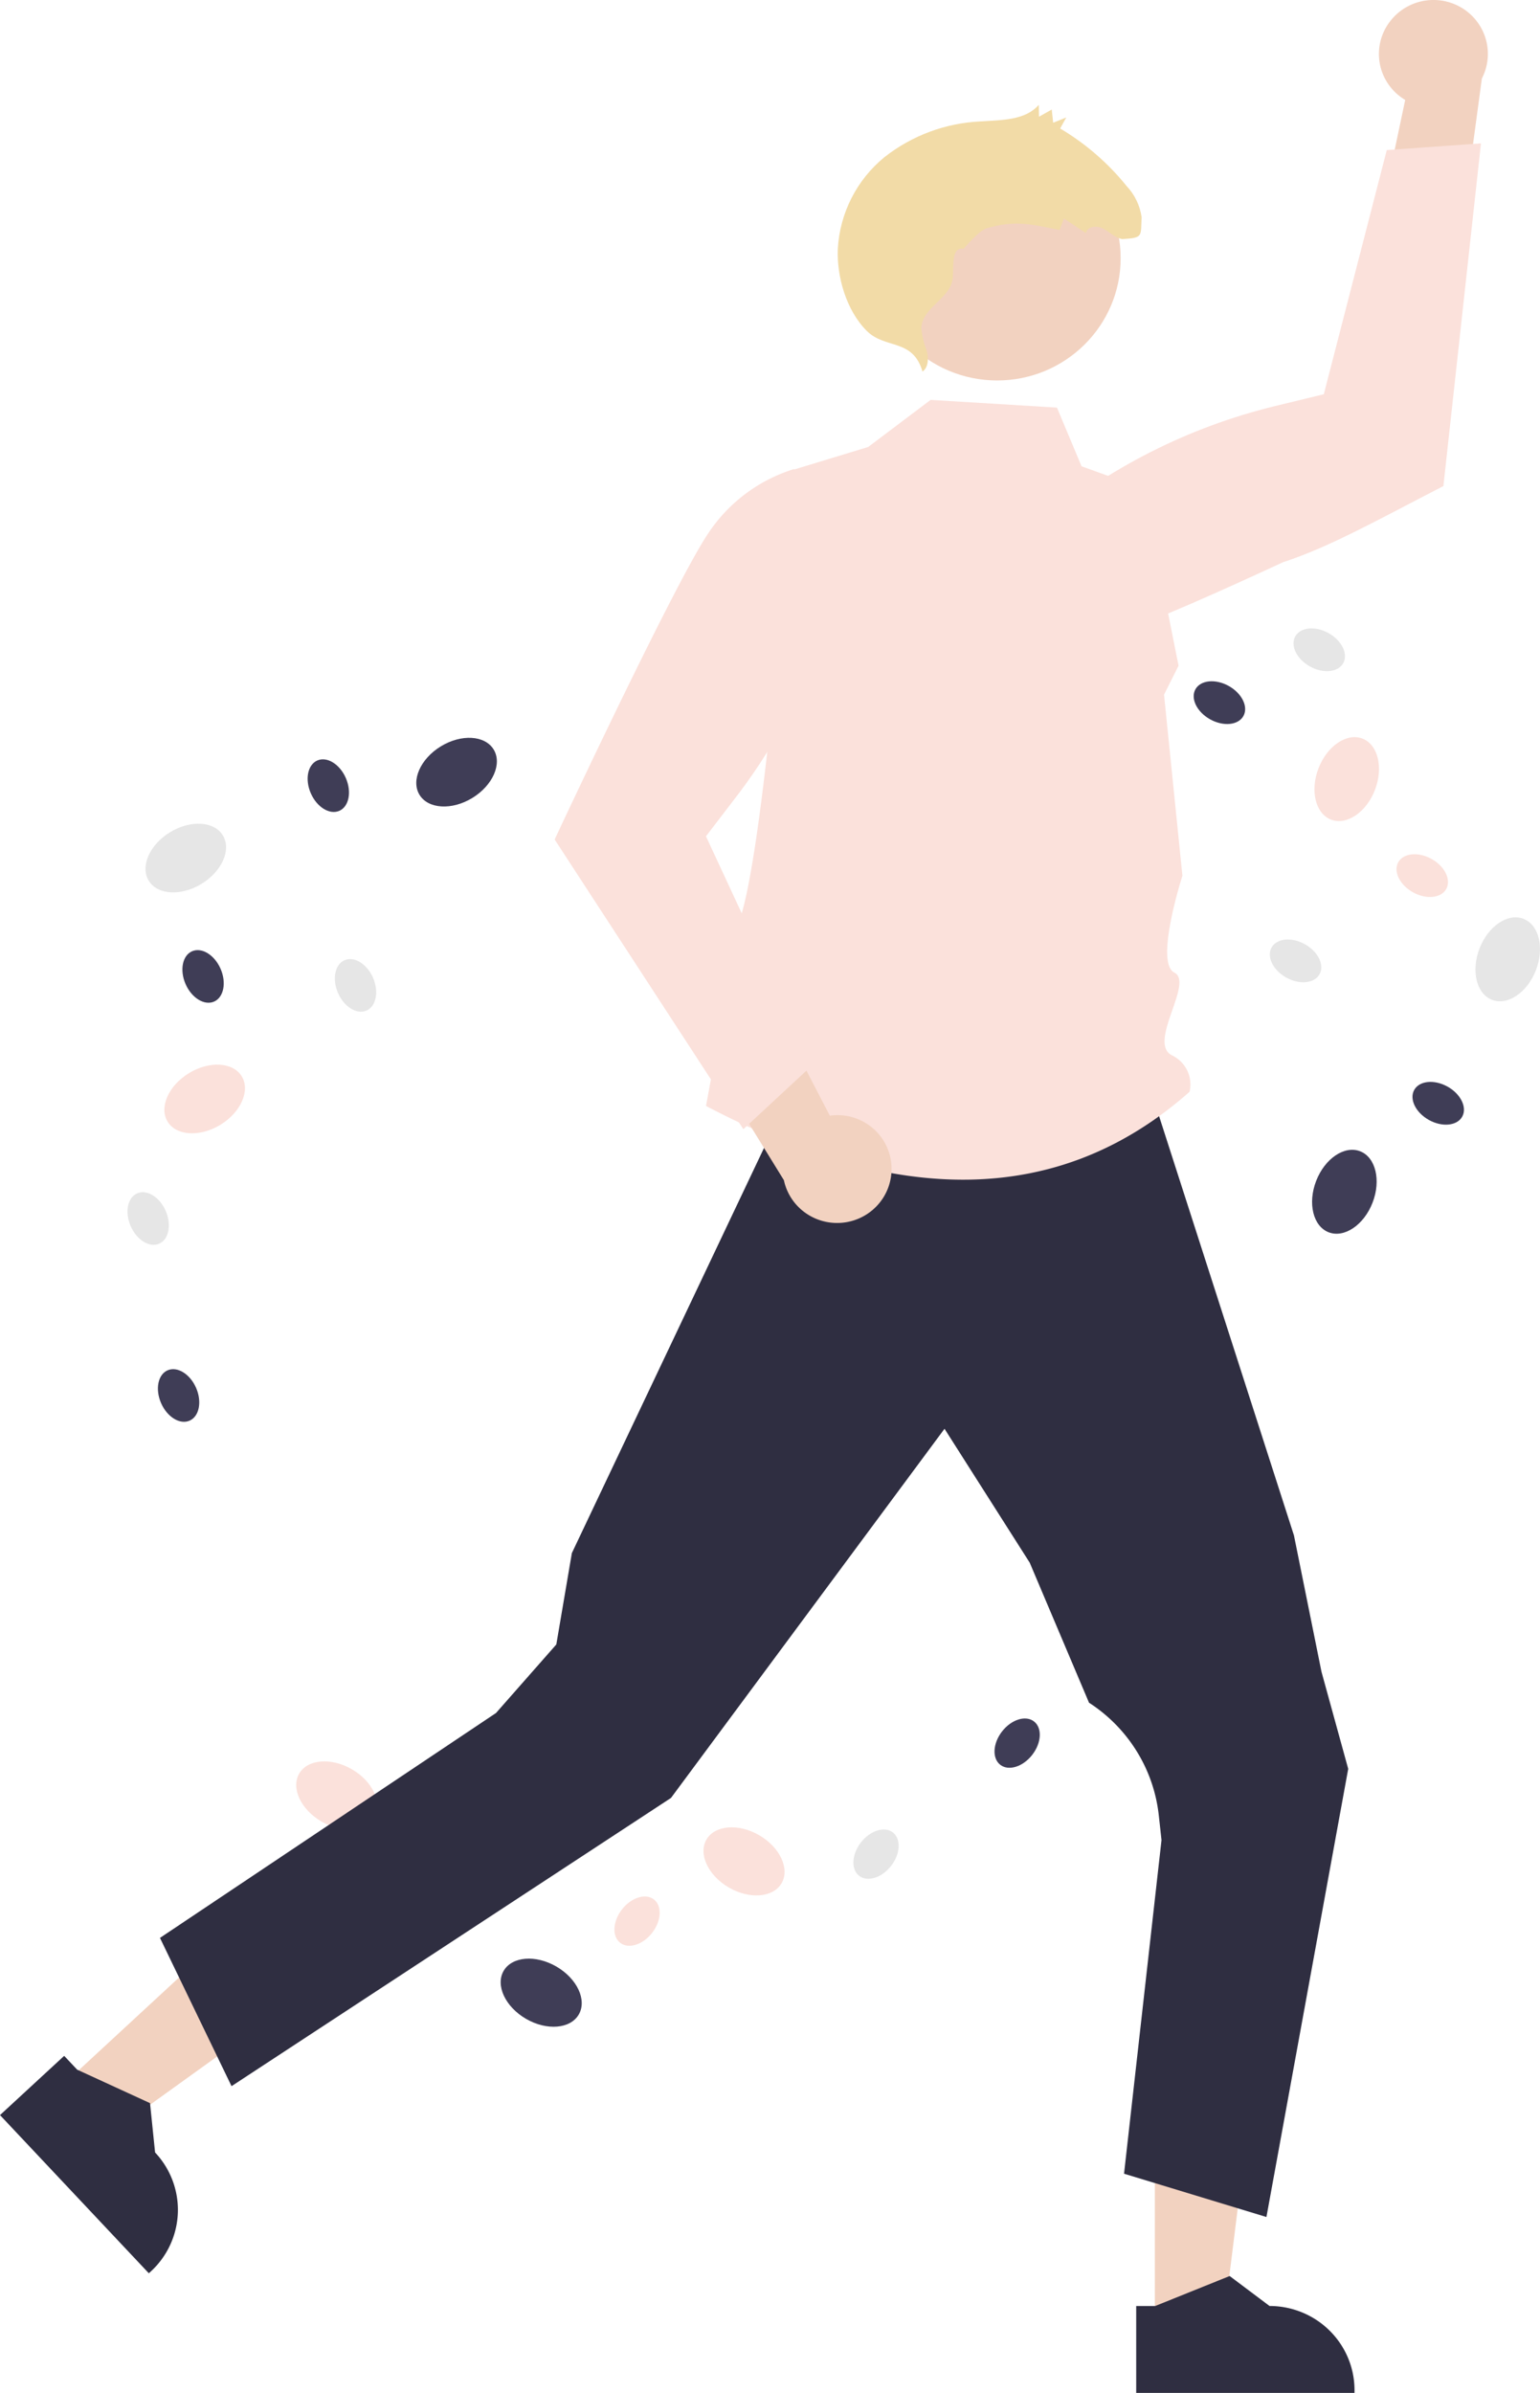 <?xml version="1.0" encoding="UTF-8" standalone="no"?>
<!-- Created with Inkscape (http://www.inkscape.org/) -->

<svg
   xmlns:dc="http://purl.org/dc/elements/1.1/"
   xmlns:cc="http://creativecommons.org/ns#"
   xmlns:rdf="http://www.w3.org/1999/02/22-rdf-syntax-ns#"
   xmlns:svg="http://www.w3.org/2000/svg"
   xmlns="http://www.w3.org/2000/svg"
   xmlns:sodipodi="http://sodipodi.sourceforge.net/DTD/sodipodi-0.dtd"
   xmlns:inkscape="http://www.inkscape.org/namespaces/inkscape"
   width="134.907mm"
   height="209.583mm"
   viewBox="0 0 134.907 209.583"
   version="1.1"
   id="svg5290"
   inkscape:version="0.92.1 r15371"
   sodipodi:docname="gogogo_male.svg"
   inkscape:export-filename="C:\Users\rapha\Documents\Maaind\Achmea\Avatar\gogogo_female.png"
   inkscape:export-xdpi="35.220001"
   inkscape:export-ydpi="35.220001">
  <defs
     id="defs5284" />
  <sodipodi:namedview
     id="base"
     pagecolor="#ffffff"
     bordercolor="#666666"
     borderopacity="1.0"
     inkscape:pageopacity="0.0"
     inkscape:pageshadow="2"
     inkscape:zoom="1.0516678"
     inkscape:cx="270.25731"
     inkscape:cy="406.4423"
     inkscape:document-units="mm"
     inkscape:current-layer="layer4"
     showgrid="false"
     inkscape:window-width="1718"
     inkscape:window-height="1368"
     inkscape:window-x="1713"
     inkscape:window-y="0"
     inkscape:window-maximized="0" />
  <g
     inkscape:groupmode="layer"
     id="layer2"
     inkscape:label="background"
     style="display:inline"
     transform="translate(-31.265,-48.731)">
    <ellipse
       style="fill:#e6e6e6;stroke-width:0.504"
       cx="-24.073"
       cy="130.49"
       rx="3.806"
       ry="2.648"
       transform="rotate(-31.447)"
       id="ellipse14"
       inkscape:export-xdpi="35.220001"
       inkscape:export-ydpi="35.220001" />
    <ellipse
       style="fill:#3f3d56;stroke-width:0.504"
       cx="0.089"
       cy="136.448"
       rx="3.806"
       ry="2.648"
       transform="rotate(-31.447)"
       id="ellipse16"
       inkscape:export-xdpi="35.220001"
       inkscape:export-ydpi="35.220001" />
    <ellipse
       style="fill:#fbe1db;fill-opacity:1;stroke-width:0.504"
       cx="-33.671"
       cy="149.356"
       rx="3.806"
       ry="2.648"
       transform="rotate(-31.447)"
       id="ellipse18"
       inkscape:export-xdpi="35.220001"
       inkscape:export-ydpi="35.220001" />
    <ellipse
       style="fill:#e6e6e6;stroke-width:0.504"
       cx="-21.696"
       cy="160.166"
       rx="1.673"
       ry="2.406"
       transform="rotate(-23.602)"
       id="ellipse20"
       inkscape:export-xdpi="35.220001"
       inkscape:export-ydpi="35.220001" />
    <ellipse
       style="fill:#3f3d56;stroke-width:0.504"
       cx="-25.462"
       cy="175.436"
       rx="1.673"
       ry="2.406"
       transform="rotate(-23.602)"
       id="ellipse22"
       inkscape:export-xdpi="35.220001"
       inkscape:export-ydpi="35.220001" />
    <ellipse
       style="fill:#e6e6e6;stroke-width:0.504"
       cx="3.122"
       cy="148.728"
       rx="1.673"
       ry="2.406"
       transform="rotate(-23.602)"
       id="ellipse24"
       inkscape:export-xdpi="35.220001"
       inkscape:export-ydpi="35.220001" />
    <ellipse
       style="fill:#3f3d56;fill-opacity:1;stroke-width:0.504"
       cx="-8.801"
       cy="142.662"
       rx="1.673"
       ry="2.406"
       transform="rotate(-23.602)"
       id="ellipse26"
       inkscape:export-xdpi="35.220001"
       inkscape:export-ydpi="35.220001" />
    <ellipse
       style="fill:#3f3d56;stroke-width:0.504"
       cx="7.943"
       cy="131.743"
       rx="1.673"
       ry="2.406"
       transform="rotate(-23.602)"
       id="ellipse28"
       inkscape:export-xdpi="35.220001"
       inkscape:export-ydpi="35.220001" />
    <ellipse
       style="fill:#3f3d56;fill-opacity:1;stroke-width:0.504"
       cx="-153.639"
       cy="180.085"
       rx="2.648"
       ry="3.806"
       transform="rotate(-59.881)"
       id="ellipse30"
       inkscape:export-xdpi="35.220001"
       inkscape:export-ydpi="35.220001" />
    <ellipse
       style="fill:#fbe1db;fill-opacity:1;stroke-width:0.504"
       cx="-147.682"
       cy="155.923"
       rx="2.648"
       ry="3.806"
       transform="rotate(-59.881)"
       id="ellipse32"
       inkscape:export-xdpi="35.220001"
       inkscape:export-ydpi="35.220001" />
    <ellipse
       style="fill:#fbe1db;fill-opacity:1;stroke-width:0.504"
       cx="-134.774"
       cy="189.683"
       rx="2.648"
       ry="3.806"
       transform="rotate(-59.881)"
       id="ellipse34"
       inkscape:export-xdpi="35.220001"
       inkscape:export-ydpi="35.220001" />
    <ellipse
       style="fill:#e6e6e6;stroke-width:0.504"
       cx="-100.01"
       cy="215.03"
       rx="2.406"
       ry="1.673"
       transform="rotate(-52.036)"
       id="ellipse36"
       inkscape:export-xdpi="35.220001"
       inkscape:export-ydpi="35.220001" />
    <ellipse
       style="fill:#3f3d56;stroke-width:0.504"
       cx="-84.739"
       cy="218.796"
       rx="2.406"
       ry="1.673"
       transform="rotate(-52.036)"
       id="ellipse38"
       inkscape:export-xdpi="35.220001"
       inkscape:export-ydpi="35.220001" />
    <ellipse
       style="fill:#e6e6e6;stroke-width:0.504"
       cx="-111.448"
       cy="190.212"
       rx="2.406"
       ry="1.673"
       transform="rotate(-52.036)"
       id="ellipse40"
       inkscape:export-xdpi="35.220001"
       inkscape:export-ydpi="35.220001" />
    <ellipse
       style="fill:#fbe1db;fill-opacity:1;stroke-width:0.504"
       cx="-117.514"
       cy="202.135"
       rx="2.406"
       ry="1.673"
       transform="rotate(-52.036)"
       id="ellipse42"
       inkscape:export-xdpi="35.220001"
       inkscape:export-ydpi="35.220001" />
    <ellipse
       style="fill:#3f3d56;fill-opacity:1;stroke-width:0.504"
       cx="-128.432"
       cy="185.391"
       rx="2.406"
       ry="1.673"
       transform="rotate(-52.036)"
       id="ellipse44"
       inkscape:export-xdpi="35.220001"
       inkscape:export-ydpi="35.220001" />
    <ellipse
       style="fill:#e6e6e6;stroke-width:0.504"
       cx="200.356"
       cy="64.518"
       rx="2.648"
       ry="3.806"
       transform="rotate(21.252)"
       id="ellipse46"
       inkscape:export-xdpi="35.220001"
       inkscape:export-ydpi="35.220001" />
    <ellipse
       style="fill:#3f3d56;stroke-width:0.504"
       cx="194.398"
       cy="88.679"
       rx="2.648"
       ry="3.806"
       transform="rotate(21.252)"
       id="ellipse48"
       inkscape:export-xdpi="35.220001"
       inkscape:export-ydpi="35.220001" />
    <ellipse
       style="fill:#fbe1db;fill-opacity:1;stroke-width:0.504"
       cx="181.49"
       cy="54.919"
       rx="2.648"
       ry="3.806"
       transform="rotate(21.252)"
       id="ellipse50"
       inkscape:export-xdpi="35.220001"
       inkscape:export-ydpi="35.220001" />
    <ellipse
       style="fill:#e6e6e6;stroke-width:0.504"
       cx="179.675"
       cy="20.907"
       rx="2.406"
       ry="1.673"
       transform="rotate(29.097)"
       id="ellipse52"
       inkscape:export-xdpi="35.220001"
       inkscape:export-ydpi="35.220001" />
    <ellipse
       style="fill:#3f3d56;stroke-width:0.504"
       cx="174.286"
       cy="29.205"
       rx="2.406"
       ry="1.673"
       transform="rotate(29.097)"
       id="ellipse54"
       inkscape:export-xdpi="35.220001"
       inkscape:export-ydpi="35.220001" />
    <ellipse
       style="fill:#e6e6e6;stroke-width:0.504"
       cx="191.113"
       cy="45.725"
       rx="2.406"
       ry="1.673"
       transform="rotate(29.097)"
       id="ellipse56"
       inkscape:export-xdpi="35.220001"
       inkscape:export-ydpi="35.220001" />
    <ellipse
       style="fill:#fbe1db;fill-opacity:1;stroke-width:0.504"
       cx="197.179"
       cy="33.802"
       rx="2.406"
       ry="1.673"
       transform="rotate(29.097)"
       id="ellipse58"
       inkscape:export-xdpi="35.220001"
       inkscape:export-ydpi="35.220001" />
    <ellipse
       style="fill:#3f3d56;stroke-width:0.504"
       cx="208.098"
       cy="50.546"
       rx="2.406"
       ry="1.673"
       transform="rotate(29.097)"
       id="ellipse60"
       inkscape:export-xdpi="35.220001"
       inkscape:export-ydpi="35.220001" />
  </g>
  <g
     inkscape:groupmode="layer"
     id="layer4"
     inkscape:label="gogogo"
     style="display:inline"
     transform="translate(0.031,-3.358)">
    <polygon
       transform="matrix(-0.482,0,0,0.478,352.515,-87.292)"
       style="display:inline;fill:#f2d2c0;fill-opacity:1"
       points="503.386,569.293 521.539,569.294 521.537,616.734 509.237,616.733 "
       id="polygon6"
       inkscape:export-xdpi="35.220001"
       inkscape:export-ydpi="35.220001" />
    <path
       inkscape:connector-curvature="0"
       style="display:inline;fill:#2f2e41;stroke-width:0.48"
       d="m 99.503,212.941 19.124,-4.7e-4 v -0.24 a 7.444,7.372 0 0 0 -7.444,-7.372 h -4.6e-4 l -3.493,-2.625 -6.518,2.625 -1.669,6e-5 z"
       id="path8"
       inkscape:export-xdpi="35.220001"
       inkscape:export-ydpi="35.220001" />
    <polygon
       transform="matrix(-0.482,0,0,0.478,352.515,-87.292)"
       style="display:inline;fill:#f2d2c0;fill-opacity:1"
       points="673.137,552.804 685.514,539.526 720.217,571.872 711.831,580.869 "
       id="polygon10"
       inkscape:export-xdpi="35.220001"
       inkscape:export-ydpi="35.220001" />
    <path
       inkscape:connector-curvature="0"
       style="display:inline;fill:#2f2e41;stroke-width:0.48"
       d="m -0.031,188.609 13.039,13.855 0.177,-0.163 a 7.444,7.372 0 0 0 0.37,-10.419 l -3.3e-4,-3.4e-4 -0.443,-4.32 -6.383,-2.932 -1.138,-1.209 z"
       id="path12"
       inkscape:export-xdpi="35.220001"
       inkscape:export-ydpi="35.220001" />
    <path
       inkscape:connector-curvature="0"
       style="display:inline;fill:#2f2e41;stroke-width:0.48"
       d="m 13.983,173.09 6.269,12.985 38.496,-25.243 5.6,-7.557 18.363,-24.778 7.464,11.73 5.194,12.262 v 0 a 13.648,13.516 0 0 1 6.112,9.864 l 0.238,2.171 -3.282,29.219 12.474,3.793 7.164,-39.252 -2.342,-8.506 -2.411,-11.94 -12.139,-37.729 H 68.697 l -18.632,39.277 -1.362,8.003 -5.283,6.004 z"
       id="path14"
       inkscape:export-xdpi="35.220001"
       inkscape:export-ydpi="35.220001" />
    <path
       inkscape:connector-curvature="0"
       style="display:inline;fill:#fbe1db;fill-opacity:1;stroke-width:0.48"
       d="m 81.492,38.382 -5.468,4.124 -6.595,2.007 c 0,0 -2.726,37.981 -5.183,40.414 -2.457,2.433 -0.241,2.498 -0.735,5.659 -0.494,3.161 -1.693,9.639 -1.693,9.639 16.582,8.693 30.878,8.926 42.361,-1.246 a 2.86,2.833 0 0 0 -1.561,-3.197 c -2.137,-1.123 1.97,-6.365 0.224,-7.241 -1.747,-0.876 0.71,-8.479 0.71,-8.479 l -1.612,-15.863 1.273,-2.536 -3.107,-15.516 -5.391,-1.95 -2.154,-5.139 z"
       id="path16"
       inkscape:export-xdpi="35.220001"
       inkscape:export-ydpi="35.220001" />
    <path
       inkscape:connector-curvature="0"
       style="display:inline;fill:#f2d2c0;fill-opacity:1;stroke-width:0.48"
       d="m 78.067,105.888 a 4.74,4.695 0 0 0 -5.404,-4.814 l -7.707,-14.835 -4.294,7.555 7.977,12.93 a 4.766,4.72 0 0 0 9.428,-0.835 z"
       id="path18"
       inkscape:export-xdpi="35.220001"
       inkscape:export-ydpi="35.220001" />
    <path
       inkscape:connector-curvature="0"
       style="display:inline;fill:#fbe1db;fill-opacity:1;stroke-width:0.48"
       d="m 65.088,102.258 -16.53,-25.373 0.054,-0.117 c 0.062,-0.134 3.806,-8.14 7.433,-15.473 0.559,-1.129 1.114,-2.243 1.654,-3.309 q 0.349,-0.69 0.688,-1.352 c 1.523,-2.974 2.854,-5.433 3.649,-6.6 a 13.992,13.857 0 0 1 7.414,-5.57 l 0.077,-0.019 0.073,0.03 a 7.1,7.032 0 0 1 4.226,7.736 50.294,49.81 0 0 1 -9.333,20.896 l -2.68,3.498 9.313,20.051 z"
       id="path20"
       inkscape:export-xdpi="35.220001"
       inkscape:export-ydpi="35.220001" />
    <path
       inkscape:connector-curvature="0"
       style="display:inline;fill:#f2d2c0;fill-opacity:1;stroke-width:0.48"
       d="m 121.93,5.001 a 4.74,4.695 0 0 0 1.137,7.11 l -3.446,16.331 8.139,-3.192 2.024,-15.019 a 4.766,4.72 0 0 0 -7.855,-5.231 z"
       id="path22"
       inkscape:export-xdpi="35.220001"
       inkscape:export-ydpi="35.220001" />
    <path
       inkscape:connector-curvature="0"
       style="display:inline;fill:#fbe1db;fill-opacity:1;stroke-width:0.48"
       d="m 129.705,15.915 -3.291,30.019 -0.117,0.057 c -5.439,2.798 -9.903,5.309 -13.918,6.604 -5.595,2.591 -11.252,5.111 -13.507,5.794 -3.044,0.955 -6.326,0.85 -9.302,-0.297 l -0.072,-0.033 -0.038,-0.069 c -1.566,-2.905 -0.886,-6.498 1.636,-8.645 5.938,-5 12.969,-8.565 20.536,-10.413 l 4.306,-1.046 5.515,-21.384 z"
       id="path24"
       sodipodi:nodetypes="ccccccccccccc"
       inkscape:export-xdpi="35.220001"
       inkscape:export-ydpi="35.220001" />
    <ellipse
       style="display:inline;fill:#f2d2c0;fill-opacity:1;stroke-width:0.48"
       cx="-87.323"
       cy="25.969"
       id="circle26-7"
       transform="scale(-1,1)"
       rx="10.817"
       ry="10.712"
       inkscape:export-xdpi="35.220001"
       inkscape:export-ydpi="35.220001" />
    <path
       inkscape:connector-curvature="0"
       style="display:inline;fill:#f2dba7;fill-opacity:1;stroke-width:0.545"
       d="m 80.778,35.901 c 0.53,-0.356 0.551,-1.17 0.373,-1.83 -0.255,-0.633 -0.415,-1.301 -0.473,-1.982 0.076,-1.841 2.611,-2.579 2.756,-4.411 0.089,-1.126 -0.131,-2.718 0.95,-2.527 0,0 1.411,-1.7 2.086,-1.819 2.443,-0.687 3.716,-0.358 6.321,0.165 l 0.38,-0.998 1.931,1.274 c 0.105,-0.62 0.963,-0.682 1.524,-0.384 0.561,0.297 1.046,0.811 1.657,0.91 1.883,-0.106 1.599,-0.253 1.694,-1.914 -0.145,-1.028 -0.607,-1.985 -1.32,-2.738 -1.624,-2.011 -3.593,-3.716 -5.817,-5.035 l 0.536,-0.965 -1.147,0.461 -0.126,-1.155 -1.118,0.628 -0.016,-1.04 c -1.197,1.374 -3.281,1.327 -5.11,1.451 -3.059,0.142 -5.997,1.234 -8.405,3.125 -2.431,1.985 -3.915,4.9 -4.09,8.033 -0.104,2.427 0.733,5.381 2.525,7.18 1.629,1.636 4.042,0.643 4.891,3.571 z"
       id="path68"
       sodipodi:nodetypes="ccccscccccccccccccccccccc"
       inkscape:export-xdpi="35.220001"
       inkscape:export-ydpi="35.220001" />
  </g>
</svg>
